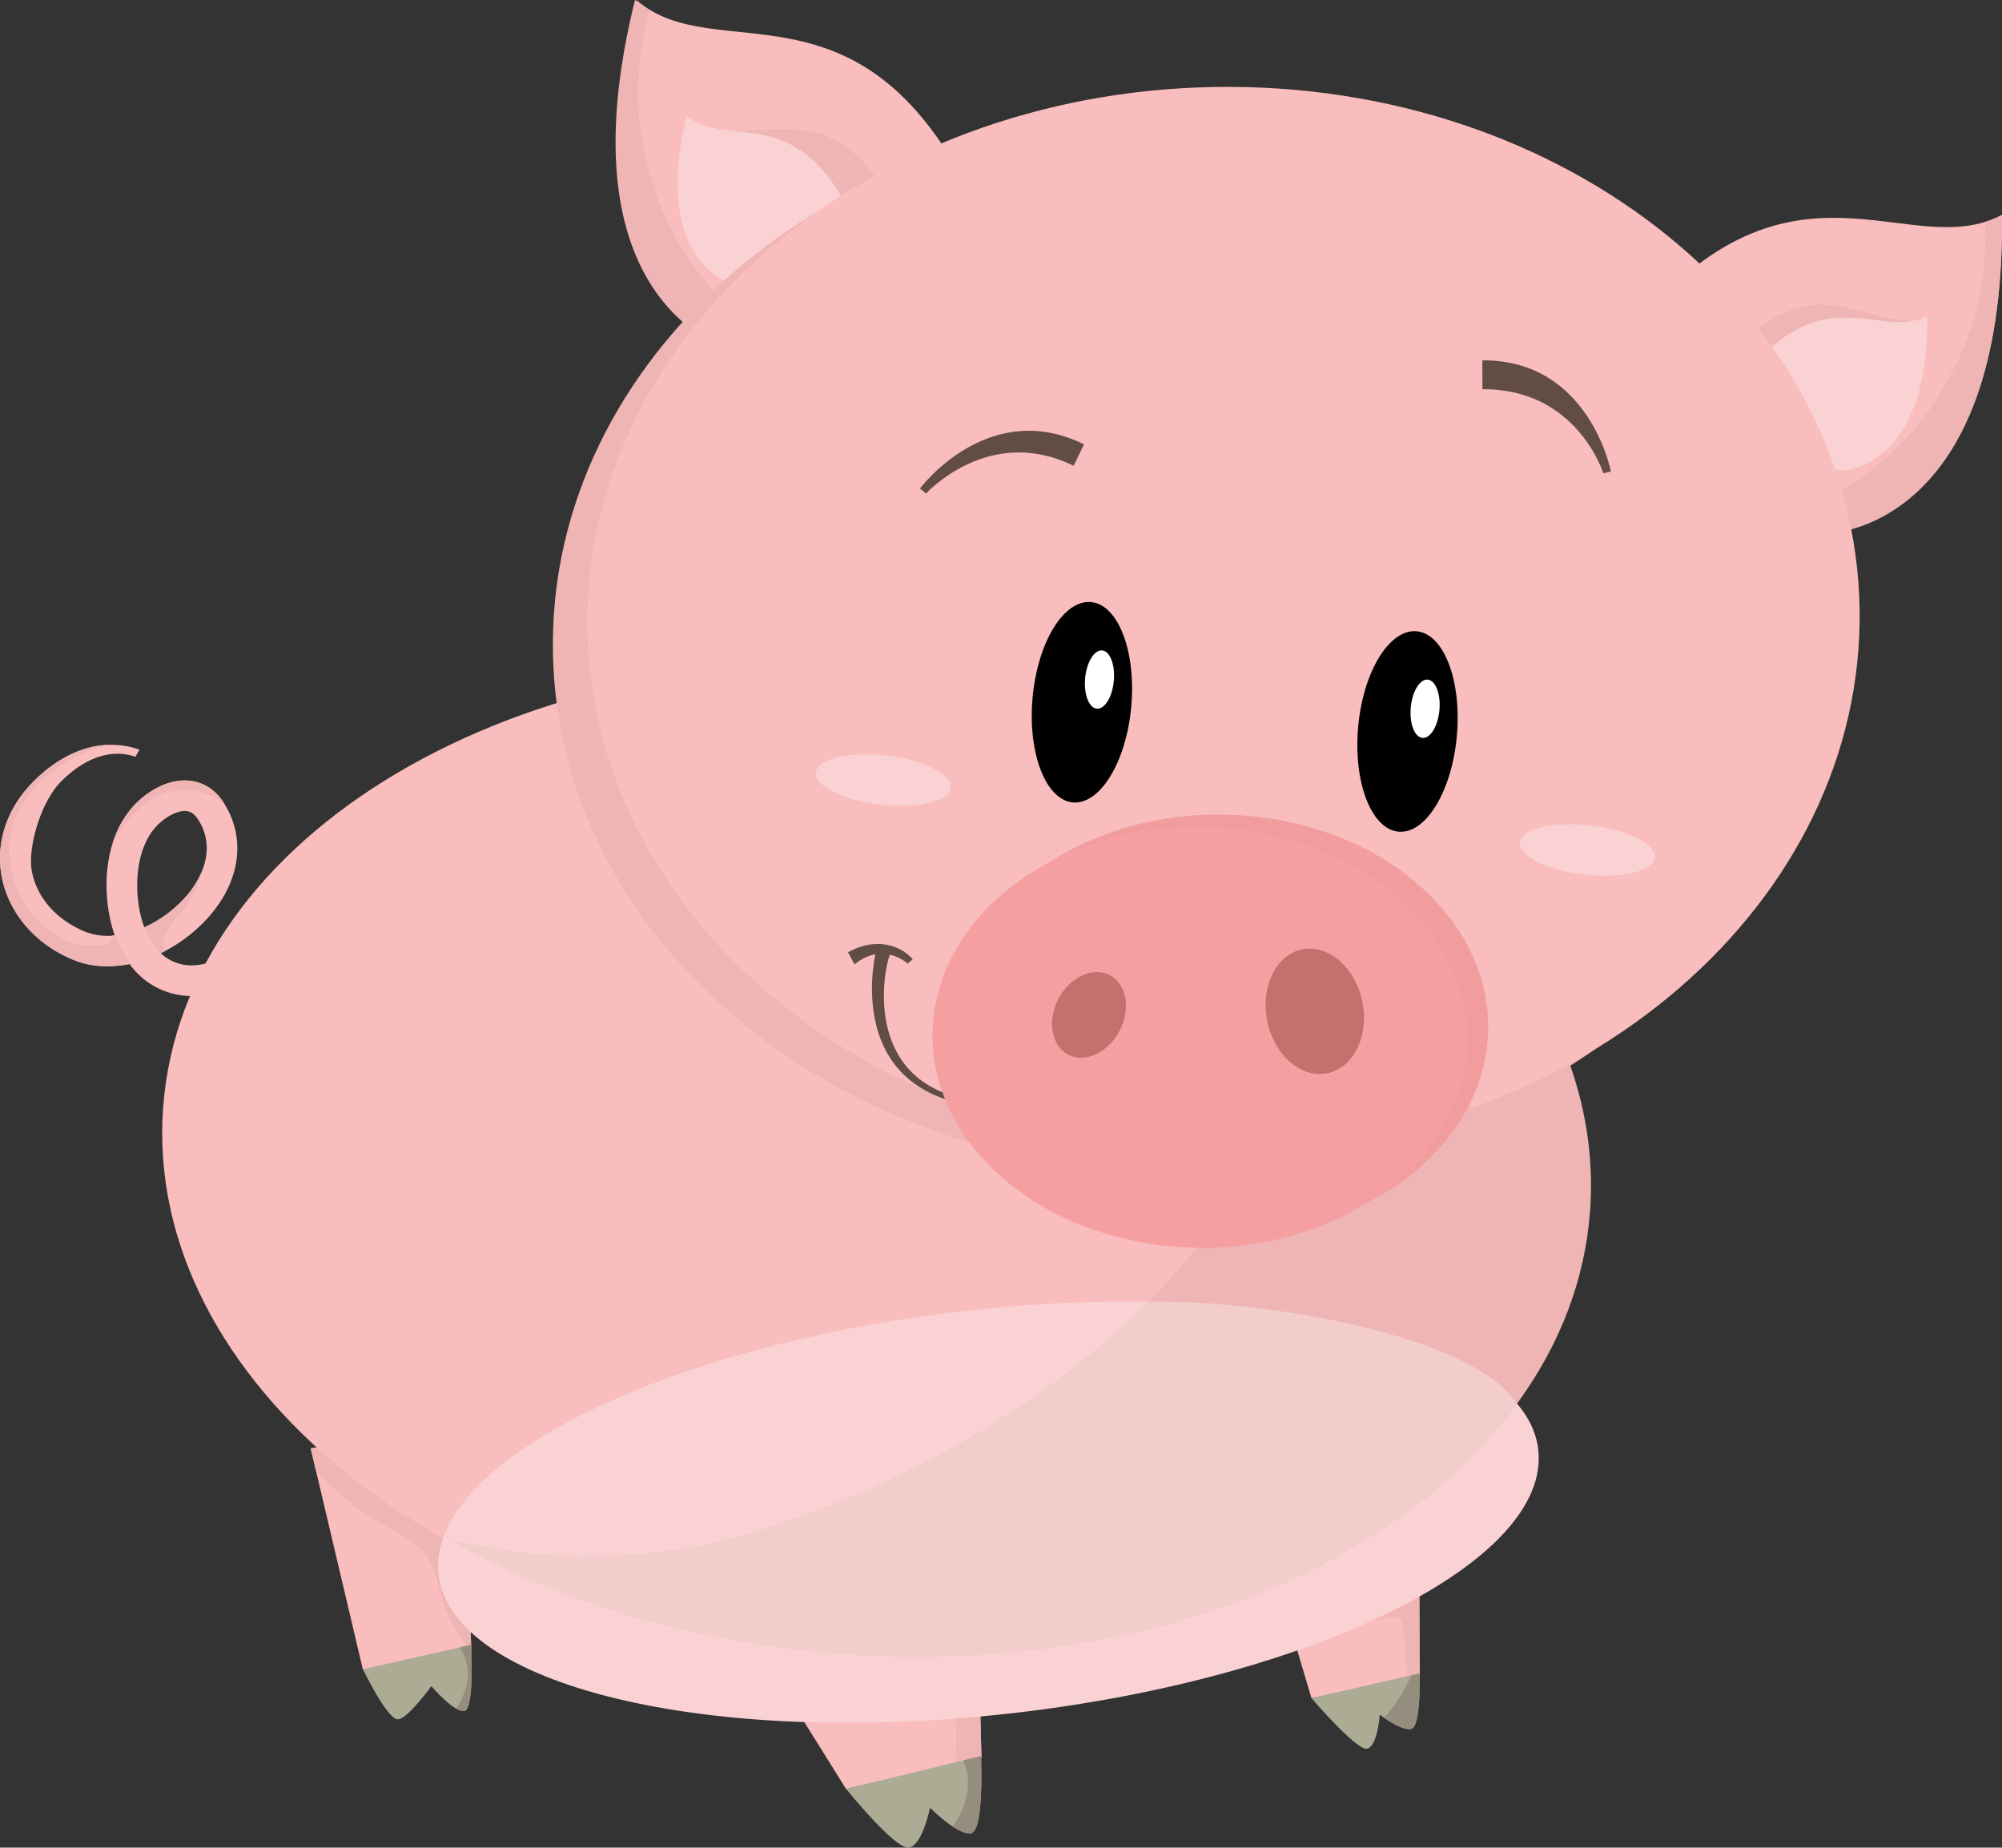 <svg xmlns="http://www.w3.org/2000/svg" viewBox="0 0 844.51 779.49"><rect x="0" y="0" width="844.51" height="779.49" fill="#333333" stroke="none"/><defs><style>.cls-1{fill:#f9bdbd;}.cls-2{fill:#efb4b4;}.cls-3{fill:#fbd2d3;}.cls-4{fill:#acab93;}.cls-5{fill:#958e7e;}.cls-6{fill:none;}.cls-7{fill:#f19c9d;}.cls-8{fill:#f69fa1;}.cls-9{fill:#614c46;}.cls-10{fill:#010101;}.cls-11{fill:#fff;}.cls-12{fill:#c56f6f;}.cls-13{fill:#f3cccc;}</style></defs><title>Salvum</title><g id="Capa_2" data-name="Capa 2"><g id="Layer_1" data-name="Layer 1"><path class="cls-1" d="M309.81,147.46S237.06,129.72,268.52.08c33.56,29,93.75-12.49,140.93,81.75s-99.65,65.62-99.65,65.62"/><path class="cls-2" d="M349.56,57.82A47.21,47.21,0,0,1,369.44,74.9c-1.54,1.64-3.13,3.31-4.76,5-9.6,5-18.39,11.09-24.85,19.49-9.19,12,1.81,32.11,16.79,24.9a72.55,72.55,0,0,0,10.74-6.41,14.08,14.08,0,0,0,5.05-1.35c9-4.22,17-10.54,25.06-17,3.1-1.41,6.18-2.84,9.24-4.35,6.21,4.38,15,4.55,19.88-.58,29.7,79.36-76.14,69.12-104.81,65a17.44,17.44,0,0,0,1.11-3.51,47.8,47.8,0,0,0,.84-7.59c2-10.86-1.88-23.88-8.69-34.4-2.49-11-6.36-25.85-14.67-34.57-.14-.66-.28-1.33-.43-2,1.91-7.42,2.5-15.92,2.52-23.25,1.1.19,2.24.36,3.36.45,13.5,1.4,31.38-2.78,43.73,3.1"/><path class="cls-2" d="M274.07,4.46c-6.38,23-6.8,47.48.48,69.7A105.13,105.13,0,0,0,284.32,99c8.59,15.41,24.89,37.66,43.45,40.6a15,15,0,0,0,3.59.16,117.51,117.51,0,0,0,24.76,10.75c1.65.49,3.32.87,4.94,1.24-26.61,1-52.67-4.2-52.67-4.2S235.74,129.49,267.87,0a41.36,41.36,0,0,0,6.2,4.46"/><path class="cls-3" d="M309.63,120.16s-35.2-8.56-20-71.34c16.25,14.06,45.38-6,68.21,39.59s-48.22,31.75-48.22,31.75"/><polygon class="cls-1" points="553.2 716.4 598.88 707.65 598.6 638.98 534.12 651.97 553.2 716.4"/><path class="cls-2" d="M587.54,682.13c-5.72.74-11.65,1.9-17.56,2.74a72.53,72.53,0,0,1-7.23-.68c-1.71-.35-3.46-.69-5.24-1.1a28.1,28.1,0,0,1-10.75-5.41c-2.34-2-4.6-4.28-7-6.46L534.12,652l64.48-13,.28,68.66-5.25,1c-.66-8-.74-16-2.3-24a3.29,3.29,0,0,0-3.79-2.55"/><polygon class="cls-1" points="153.07 704.32 198.77 695.12 195.51 598.1 131.07 611.07 153.07 704.32"/><path class="cls-2" d="M197.38,695.39a87.47,87.47,0,0,1-7.6-12.16c-4-8.13-5.11-21.66-10.81-28.05-6.28-7-17-11.32-24.79-16.53s-14.31-11.51-20.87-18l-2.25-9.55,64.44-13,3.26,97Z"/><path class="cls-4" d="M294.85,682.73s1.3,26.61-3.26,27.67-14.51-9.25-14.51-9.25-2.45,13.36-7.21,14.32-22.21-21.23-22.21-21.23Z"/><path class="cls-5" d="M277.08,701.15s-.11.52-.24,1.33c-5.36-5.16-11.35-9.19-17.49-11.1l35.51-8.65s1.3,26.61-3.26,27.68-14.51-9.26-14.51-9.26"/><polyline class="cls-1" points="291.53 650.01 356.87 754.7 414.01 741.79 411.61 644.71"/><path class="cls-2" d="M398.22,717.27c-15.25,1.42-36.14-11.45-48-20.12-8.49-6.2-16.44-13.56-21.88-22.7-2.47-4.2-2.2-4.65-5.91-6.79a3.29,3.29,0,0,0-4.57,1.3,35.41,35.41,0,0,0-11.76,4.37L291.54,650l120.07-5.29,2.4,97.06-11.34,2.56a70.21,70.21,0,0,0-.65-24.55,3.29,3.29,0,0,0-3.8-2.52"/><polygon class="cls-2" points="291.68 683.36 247.96 694 211.73 602.98 276.18 590 291.68 683.36"/><path class="cls-1" d="M771.05,224.94s74.87-.86,73.43-134.27C805.25,111.38,756,57.41,688.76,138.58s82.29,86.36,82.29,86.36"/><path class="cls-2" d="M761.84,129.11a46.25,46.25,0,0,0-22,11.09c1.08,1.74,2.15,3.56,3.26,5.35,7.63,6.37,14.33,13.48,18.36,22.18,5.74,12.39-8.9,28-21,18.64a64.1,64.1,0,0,1-8.38-7.83,13.73,13.73,0,0,1-4.33-2.21c-7.28-5.54-13.27-12.71-19.18-20-2.46-1.88-5-3.78-7.46-5.68-6.62,2.61-14.76,1-18.09-4.53-45.05,64.09,54.21,76.28,81.4,78.4a15.47,15.47,0,0,1-.21-3.32,42.94,42.94,0,0,1,.92-6.87c.6-10,7.12-20.73,15.69-28.65,4.78-9.25,11.66-21.52,21.23-27.57.27-.56.55-1.1.85-1.67a86.15,86.15,0,0,1,2.91-21.05c-1.06,0-2.1-.1-3.17-.23-12.69-1.52-28.12-8.77-40.77-6.07"/><path class="cls-2" d="M837.46,93.59c.91,23.82-4.32,47.76-16.57,67.71a102.58,102.58,0,0,1-15.22,21.94c-11.91,13-32.93,30.89-51.64,29.49a15.15,15.15,0,0,1-3.5-.66A116.91,116.91,0,0,1,724,216.81a48.53,48.53,0,0,1-5.13.06C744.51,224,771.05,225,771.05,225s74.87-.87,73.43-134.28a39.34,39.34,0,0,1-7,2.91"/><path class="cls-3" d="M777.39,198.41s36.22-.41,35.54-65c-19,10-42.85-16.09-75.37,23.21s39.83,41.8,39.83,41.8"/><path class="cls-1" d="M669.52,511.37C661,626.67,519.67,710.24,353.82,698.06s-293.5-115.54-285-230.85S218.63,268.36,384.5,280.52,678,396.09,669.52,511.37"/><path class="cls-6" d="M271.59,287.27C158.83,310,75.29,379.37,68.82,467.21c-8.5,115.3,119.11,218.64,285,230.85S661,626.67,669.52,511.37s-119.14-218.63-285-230.85a418.86,418.86,0,0,0-112.85,6.72l-.07,0"/><path class="cls-3" d="M648.89,611.71c5.29,46.88-94.25,96.62-222.34,111.12S190.28,711.11,185,664.21s94.25-96.64,222.36-111.14,236.25,11.75,241.56,58.64"/><path class="cls-2" d="M567.82,338.19c0,4.2,0,8.35,0,12.34-.65,46.54-13.5,90.28-34.33,131.46-40.31,79.67-123.62,133.74-206,161.6-47.92,16.18-93.92,16.48-137.68,6.06,46.24,26,103,43.39,165.23,48,165.87,12.2,307.22-71.4,315.7-186.69,4.9-66.68-35.7-129.35-102.92-172.73"/><path class="cls-2" d="M233.24,275.17c2.05,124,123.85,222.5,272.07,220s266.66-105,264.58-229S646,43.73,497.8,46.18s-266.66,105-264.56,229"/><path class="cls-1" d="M247.75,265.67c2.08,124,123.91,222.48,272.1,220s266.67-105,264.58-229S660.56,34.21,512.36,36.7s-266.68,105-264.61,229"/><path class="cls-6" d="M247.75,265.67c2.08,124,123.91,222.48,272.1,220s266.67-105,264.58-229S660.56,34.21,512.36,36.7a319.28,319.28,0,0,0-57.83,6.2C334.52,67.05,246,158.32,247.75,265.67"/><path class="cls-7" d="M403,421.42c-7.25,48.69,37,93.13,98.88,99.26S619.77,492.3,627,443.61s-37-93.11-98.88-99.24-117.89,28.35-125.12,77"/><path class="cls-8" d="M394.15,426.5c-7.26,48.66,37,93.12,98.89,99.24s117.87-28.35,125.13-77-37-93.12-98.87-99.26S401.42,377.81,394.15,426.5"/><path class="cls-4" d="M598.82,706s.72,22.39-3.51,23.4-13.26-6-13.26-6-.94,13.45-5.39,14.34S553.2,716.4,553.2,716.4Z"/><path class="cls-5" d="M595.32,706.79l3.54-.8s.69,22.4-3.55,23.41c-3.09.72-8.59-2.7-11.42-4.63a69.26,69.26,0,0,0,11.43-18"/><path class="cls-4" d="M413.83,740.88s1.39,31.23-4.12,32.51-17.4-10.75-17.4-10.75-3.08,15.66-8.81,16.82-26.6-24.76-26.6-24.76Z"/><path class="cls-5" d="M406.32,742.71l7.51-1.83s1.39,31.23-4.12,32.51c-2,.48-5-.89-7.81-2.77,6-8.76,8.56-18.77,4.42-27.91"/><path class="cls-4" d="M198.7,693.93s1.52,26.89-2.75,27.88-14-10.45-14-10.45-9.41,13.16-13.85,14-15-21.09-15-21.09Z"/><path class="cls-5" d="M193.75,695l5-1.12s1.5,26.91-2.77,27.9a5.42,5.42,0,0,1-3.44-.92c5.32-8.52,6.74-18.08,1.25-25.86"/><path class="cls-3" d="M641.18,355.31c-.67,5.72,11.51,11.83,27.22,13.63s28.9-1.35,29.59-7.08S686.47,350,670.77,348.24s-28.92,1.37-29.59,7.07"/><path class="cls-9" d="M679.54,198.91c-.07-.36-9.22-47.21-54.24-46.88l.05,12.17c39.72-.29,50.87,35.15,51,35.47Z"/><path class="cls-9" d="M388.08,206.11c.21-.29,28.8-38.53,69.2-18.65l-4.39,9.06c-35.62-17.54-62,11.43-62.25,11.71Z"/><path class="cls-10" d="M572.91,306.7c-2.09,23.38,5.55,43.13,17.05,44.17s22.5-17.06,24.59-40.43-5.52-43.12-17-44.12-22.53,17-24.64,40.38"/><path class="cls-11" d="M595.11,298.48c-.62,6.77,1.57,12.51,4.93,12.82s6.55-5,7.16-11.73-1.62-12.54-4.94-12.85-6.54,5-7.15,11.76"/><path class="cls-10" d="M435.57,294.4c-2.08,23.33,5.53,43.11,17,44.13s22.53-17.07,24.63-40.39S471.7,255,460.18,254,437.69,271,435.57,294.4"/><path class="cls-11" d="M457.74,286.15c-.6,6.79,1.62,12.53,4.95,12.83s6.56-5,7.16-11.76-1.6-12.51-4.93-12.81-6.56,5-7.18,11.73"/><path class="cls-3" d="M344.19,325.85c-.67,5.72,11.53,11.81,27.2,13.63s28.93-1.38,29.59-7.11-11.54-11.8-27.18-13.62-28.95,1.38-29.61,7.1"/><path class="cls-1" d="M87.82,419.43a32.07,32.07,0,0,1-33.12-12.7c-8,1.55-16,1.38-23.56-1.68C15.4,398.66,4.12,385.86.91,370.8c-3-14.25,1.5-28.92,12.47-40.3,13.81-14.38,30.4-19.57,45.48-14.21l-1.75,3c-10.11-3.6-21.73.41-31.89,11-8,8.38-13.84,27.68-11.68,37.83,2.32,11,10.53,20.09,22.48,25a26,26,0,0,0,12.38,1.53c-5.77-16.64-5.05-40,7.54-54.19,5.22-5.86,14.15-11.85,23.52-11.13,4.22.32,10.28,2.17,14.85,9.25,9.27,14.34,7.34,31.92-5.17,47a65,65,0,0,1-21.33,16.56,18.53,18.53,0,0,0,6.48,4c5.84,2.14,12.56,1.25,19.45-2.52s12.1-10.49,15.9-15.93a15.45,15.45,0,0,0,.77-1.37,13,13,0,0,1,5.83-6.25l6,11.43-.08,0a3.31,3.31,0,0,1-.26.64,22.57,22.57,0,0,1-1.71,2.89c-4.6,6.58-11.07,14.79-20.24,19.83a42.3,42.3,0,0,1-12.13,4.52M76.17,342.35c-3.42.69-7.46,3.2-10.61,6.7-9,10.16-9.45,29.24-4.68,42.2a50.83,50.83,0,0,0,18.35-13.89c4.17-5.05,13-18.27,4.25-31.77-1.85-2.84-3.73-3.31-5-3.41a8,8,0,0,0-2.3.17"/><path class="cls-2" d="M47.43,356c8.14-15.64,23.17-27.48,40.23-20.82a30.14,30.14,0,0,1,6.8,3.66,1.3,1.3,0,0,1-.14-.26c-4.58-7.08-10.63-8.93-14.85-9.25-9.37-.73-18.31,5.27-23.52,11.13A41.88,41.88,0,0,0,47.43,356"/><path class="cls-2" d="M50.35,398.33a42.41,42.41,0,0,1-2-3.88.33.33,0,0,1,.06.19c-.35,0-.75,0-1.13.07a4.57,4.57,0,0,0-.2.47,3.73,3.73,0,0,1-3.74,3.62,35.52,35.52,0,0,1-4.61,0,24.13,24.13,0,0,1-15.59-4.9c-18.06-11-26-38.11-12.24-56.86,8.61-11.78,21.6-19.68,35.61-22.81-11.41.12-23,5.7-33.13,16.25-11,11.38-15.46,26-12.46,40.3C4.12,385.86,15.4,398.66,31.14,405c7.55,3.06,15.54,3.24,23.56,1.68a3.1,3.1,0,0,0,.31.33,2.43,2.43,0,0,1-.16-.48c-1.56-2.72-3.16-5.43-4.5-8.24"/><path class="cls-2" d="M74.61,387.09c4.94-5.41,8.82-12,10.32-19a39,39,0,0,1-5.7,9.22,53,53,0,0,1-18.35,13.89c.94,2,6,10.42,6.94,10.91.16,0,.15-.21.32-.24l.25,0c.43-.24.84-.45,1.27-.67-2.46-4.27,1.27-10.07,5-14.12"/><path class="cls-12" d="M574.69,422.62c2.91,14.44-3.73,28-14.82,30.19s-22.41-7.67-25.32-22.11,3.73-28,14.8-30.18,22.43,7.66,25.34,22.1"/><path class="cls-12" d="M472.24,434.88c-4.81,9.26-14.53,13.78-21.62,10.06s-9-14.24-4.14-23.53,14.54-13.77,21.66-10,9,14.23,4.1,23.52"/><path class="cls-9" d="M398.64,463.7c-41.48-14.12-29.11-62.48-29-63l6.06,1.42c-1.56,1.56-12.37,44.68,21.87,58.68Z"/><path class="cls-9" d="M382.83,406.55c-.68-.79-10.65-9.13-22.37.29l-2.76-5.11c13.72-7.45,23.88-1.25,27.31,3Z"/><path class="cls-13" d="M484.42,549.16c-43.23,43.71-100.31,75.29-156.93,94.43-47.92,16.18-93.89,16.46-137.68,6.06,46.24,26,103,43.39,165.23,48,123.41,9.07,233.23-34.86,284.86-105.43-20-30.68-114-44.31-155.48-43"/></g></g></svg>